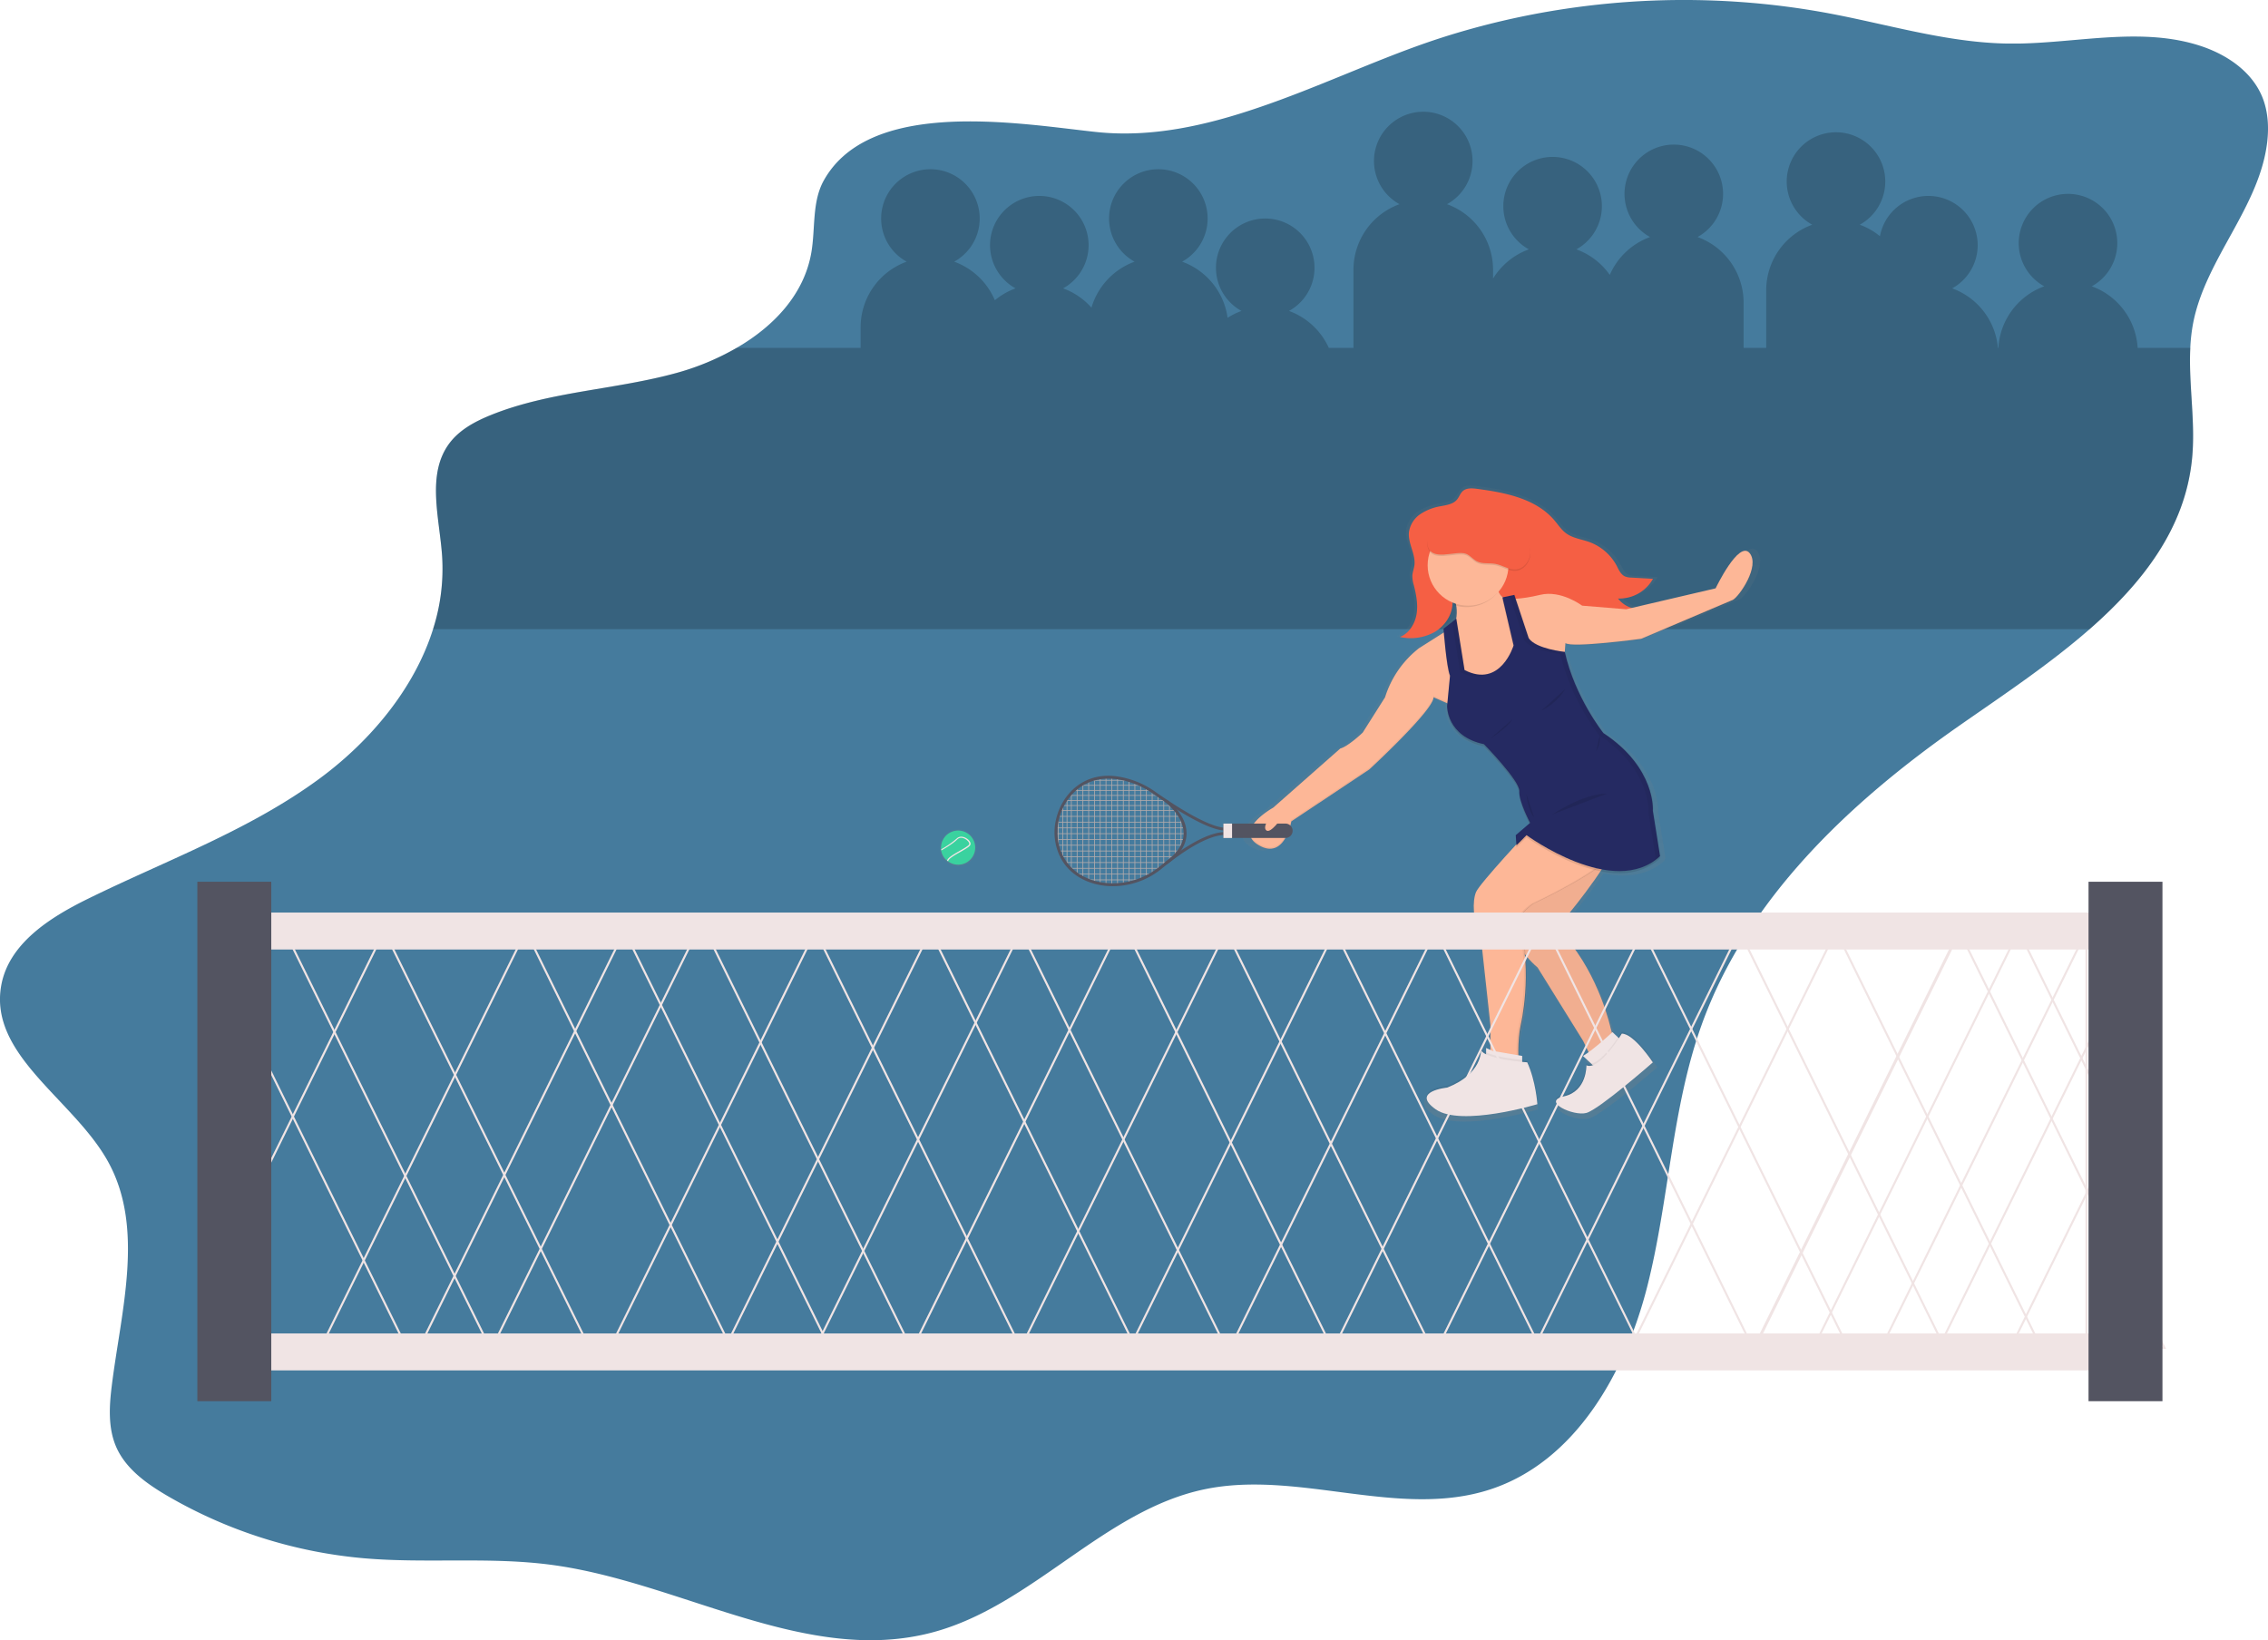 <svg id="8dc6fc0c-c61c-460a-b13b-a0071fa8acf9" data-name="Layer 1" xmlns="http://www.w3.org/2000/svg" xmlns:xlink="http://www.w3.org/1999/xlink" width="1104.51" height="798.9" viewBox="0 0 1104.51 798.9"><defs><linearGradient id="d64dd008-0b7c-476d-9152-2ee1019c24ab" x1="778.88" y1="597.01" x2="778.88" y2="287.01" gradientUnits="userSpaceOnUse"><stop offset="0" stop-color="gray" stop-opacity="0.25"/><stop offset="0.54" stop-color="gray" stop-opacity="0.12"/><stop offset="1" stop-color="gray" stop-opacity="0.1"/></linearGradient><linearGradient id="b18575fc-07c4-4a11-b143-4649daeb988c" x1="514.35" y1="472.3" x2="514.35" y2="454.49" xlink:href="#d64dd008-0b7c-476d-9152-2ee1019c24ab"/></defs><title>grand_slam</title><path d="M1151.86,119.74c-3.72,31.61-29.81,56.64-36,87.86a85.19,85.19,0,0,0-1.46,12.41c-.89,17.93,2.66,36.23.83,54.19-3.41,33.68-23.88,60-49.87,82.81-19.66,17.21-42.48,32.35-63.47,47-53.44,37.33-103.56,84.46-125.51,145.84-14.63,40.93-15.75,85.41-26.49,127.53s-35.2,85.22-76.54,98.65c-44.37,14.42-93.26-9.62-138.92-.12-49,10.2-83.75,56.51-132.1,69.59-61.43,16.62-122.65-24.22-185.71-32.73-30.28-4.09-61.1-.62-91.54-3.24a230.08,230.08,0,0,1-96-30.51c-10-5.87-20.11-13.08-24.76-23.74-4-9.21-3.39-19.71-2.16-29.68,4.6-37,16.24-77.22-2.07-109.74-16.89-30-57.82-51.46-51.75-85.33C52,510.15,72,497.42,90.62,488.29c38.32-18.83,79.14-33.57,113.39-59,24.5-18.22,45.6-43.64,54.6-72.23a96.31,96.31,0,0,0,4.45-35.42c-1.26-18.9-7.8-40.12,3.6-55.25,4.94-6.56,12.51-10.59,20.12-13.67,28.7-11.6,60.58-12.27,90.42-20.51A124.73,124.73,0,0,0,406.45,220c18.2-10.54,32.85-26.07,36.39-46.34,2.07-11.88.23-24.85,6.16-35.35,10-17.8,29.77-25.24,51.85-27.66,27.33-3,58.28,1.69,79,4l2.07.22c26.61,2.77,53-3.12,78.93-12,28-9.51,55.37-22.45,82-31.65q3.75-1.3,7.48-2.49a383,383,0,0,1,59.52-13.85,389.12,389.12,0,0,1,86-3.32,381.53,381.53,0,0,1,43.38,5.64q6.32,1.2,12.62,2.57c24.42,5.23,48.71,11.62,73.62,12,1.79,0,3.59,0,5.38,0,29.71-.51,60.09-8.06,88.28,1.06C1132,77,1144.24,85.2,1149.4,97.64,1152.27,104.57,1152.73,112.3,1151.86,119.74Z" transform="translate(-47.74 -50.55)" fill="#457b9d"/><path d="M1114.44,220h-25.67a34,34,0,0,0-22.34-30,24,24,0,1,0-23.15,0,34,34,0,0,0-22.34,30h-.22a34,34,0,0,0-22.28-29,24,24,0,1,0-35.17-25.41,33.93,33.93,0,0,0-9.83-5.59,24,24,0,1,0-23.15,0,34,34,0,0,0-22.42,32v28h-11V198a34,34,0,0,0-22.42-32,24,24,0,1,0-23.15,0,34.1,34.1,0,0,0-19.6,18.44A34.09,34.09,0,0,0,815.43,172a24,24,0,1,0-23.15,0,34.11,34.11,0,0,0-17.42,14.23V182a34,34,0,0,0-22.42-32,24,24,0,1,0-23.15,0,34,34,0,0,0-22.42,32v38h-12a34.09,34.09,0,0,0-19.39-18,24,24,0,1,0-23.15,0,33.87,33.87,0,0,0-6.76,3.35A34,34,0,0,0,623.43,178a24,24,0,1,0-23.15,0,34.07,34.07,0,0,0-21,22.4,34,34,0,0,0-13.82-9.4,24,24,0,1,0-23.15,0,33.93,33.93,0,0,0-10.08,5.8A34.1,34.1,0,0,0,512.43,178a24,24,0,1,0-23.15,0,34,34,0,0,0-22.42,32v10h-60.4a124.73,124.73,0,0,1-29.25,12.15c-29.84,8.24-61.72,8.91-90.42,20.51-7.61,3.08-15.18,7.11-20.12,13.67-11.4,15.13-4.86,36.35-3.6,55.25A96.31,96.31,0,0,1,258.61,357H1065.4c26-22.76,46.46-49.13,49.87-82.81C1117.1,256.24,1113.55,237.94,1114.44,220Z" transform="translate(-47.74 -50.55)" opacity="0.2"/><path d="M820,569.07s.35,12.65-10.9,15.11,4.57,9.84,10.9,8.08,32.34-24.6,32.34-24.6-9.14-14.06-15.11-14.06C837.19,553.61,826.3,571.88,820,569.07Z" transform="translate(-47.74 -50.55)" opacity="0.05"/><path d="M769,561.69s.7,11.6-16.52,18.28c0,0-17.93,1.76-5.62,10.54s49.56-2.46,49.56-2.46-.7-11.25-4.92-20.39C791.5,567.67,771.12,566.26,769,561.69Z" transform="translate(-47.74 -50.55)" opacity="0.05"/><path d="M903.39,318.88c-5.43-6.41-17,17.46-17,17.46L844.26,346a14.09,14.09,0,0,1-6.86-4.66,19.46,19.46,0,0,0,17.57-9.7l-10.86-.61a8.85,8.85,0,0,1-3.22-.58c-2.08-.95-3-3.26-4.12-5.25A25.42,25.42,0,0,0,823,313.5c-3.89-1.38-8.23-1.86-11.57-4.26-2.41-1.73-4.05-4.28-6-6.51-9.25-10.68-24.57-13.64-38.71-15.48-2.5-.33-5.35-.54-7.23,1.12-1.29,1.13-1.8,2.9-2.92,4.2-1.91,2.23-5.14,2.68-8.05,3.23a26.33,26.33,0,0,0-10.28,3.91,13,13,0,0,0-5.73,9c-.56,5.55,3.49,10.86,2.74,16.39-.23,1.7-.91,3.32-1,5a15.7,15.7,0,0,0,.76,4.76c1.22,4.69,2.16,9.57,1.33,14.34s-3.75,9.42-8.32,11.19A25.17,25.17,0,0,0,745.33,358c5.14-2.94,8.92-8.37,9.1-14.22,0-.14,0-.28,0-.42l.61.24c.09.33.18.68.26,1.05l.91.26a19.35,19.35,0,0,1,0,6.31l-6.33,5.06s0,.37.08,1l-.08.06s0,.3.07.83l-12.38,7.72a49.47,49.47,0,0,0-17,24.23L709.34,407.6s-7.24,6.77-11.22,7.84l-33.67,29.22s-11.66,6.35-11.61,12.69h0q0,.19,0,.39v0q0,.19,0,.38v0q0,.18.08.36v0c0,.12.07.23.11.35l0,.06c0,.11.08.22.13.33l0,.07.16.32,0,.08.18.3.06.09.2.29.08.1.23.28.1.11.25.26.12.12.27.25.14.13.3.25.16.13.33.24.17.13.38.26.16.11.6.36c13,7.48,16.29-11.76,16.29-11.76l39.1-25.66s32.22-29.22,32.22-35.63l7,3-.12,1.26s0,.28,0,.77l0,.3s-.36,15,18.46,18.89c0,0,17.21,17.27,17.73,22.76,0,.11,0,.21,0,.32s0,.05,0,.08c-.3,4.2,3.75,12.43,5,14.94l-6.85,5.73.07,1-.07.06.26,3.56c-7.75,8.35-19,20.74-20.17,23.52-1.81,4.28-1.81,13.54,2.53,23.16l4.71,42.4v12.35l-2.17-1v2.8a5.18,5.18,0,0,1-2.53-2.09s0,.13,0,.36h0v0c-.06,2.07-1.17,12.1-17,18.15,0,0-10.5,1-10.23,5.34-.11,1.46,1.05,3.33,4.43,5.71,12.67,8.91,51-2.49,51-2.49s0-.12,0-.35h0s-.72-11.4-5.07-20.67c0,0-1-.07-2.53-.22v-2.63l-1.58-.27A69.39,69.39,0,0,1,789,551.92a116.31,116.31,0,0,0,2.07-34.5,43.58,43.58,0,0,0,6,6.17l22.85,36.24,2.7,5.55c-1,.72-2,1.35-2.82,1.86l4.59,4.25a4.28,4.28,0,0,1-3.2,0s.36,12.83-11.22,15.32c-4.62,1-4.8,2.78-2.95,4.46,2.46,2.67,10.43,5.21,14.53,4.09,6.52-1.78,33.31-24.94,33.31-24.94a69,69,0,0,0-8.05-9.85c-2.62-2.62-5.49-4.75-7.88-4.75,0,0-.55.91-1.48,2.3l-2.86-2.65-.29.27c-.24-.79-.46-1.59-.65-2.38,0,0-5.55-25.43-22.55-44.69,0,0-3.35-2.77,1.83-11.92,0,0,8.38-9.94,15.69-20.72,10.63,2.07,21.57,1.22,29.87-6.44l-.11-.66.47-.41-3.62-22.45s1.63-21.2-24.8-38.31c0,0-14.3-17.64-19.37-40.09l-.29,0,.29-3.89c3.26,2.49,38-2.14,38-2.14l46-19.24c2.61-1.43,9.88-11.34,9.85-18.52A7.19,7.19,0,0,0,903.39,318.88Z" transform="translate(-47.74 -50.55)" fill="url(#d64dd008-0b7c-476d-9152-2ee1019c24ab)"/><path d="M835.69,342.07a13.67,13.67,0,0,0,9.86,5.19,31.65,31.65,0,0,1-10.11,6.32c-10.82,4.25-23.92,3-33.24-4.08-2.19-1.67-4.29-3.66-7-4.31-2.32-.57-4.76,0-7.16-.13a14.21,14.21,0,0,1-12.92-10.62c-.69-2.93-.41-6-.91-9a14,14,0,0,0-.33-1.51c-1.4-5-7.94-10.38-13.45-8.92-5.2,1.37-7.87,9.55-7.76,14.23.11,5.15,2.6,10.07,2.44,15.22-.18,5.77-3.85,11.13-8.84,14a24.1,24.1,0,0,1-16.77,2.34c4.44-1.75,7.27-6.34,8.08-11s-.11-9.52-1.29-14.14a15.72,15.72,0,0,1-.74-4.7c.09-1.69.75-3.29,1-5,.73-5.45-3.2-10.69-2.66-16.16a12.79,12.79,0,0,1,5.56-8.85,25.32,25.32,0,0,1,10-3.86c2.82-.54,6-1,7.82-3.19,1.09-1.28,1.58-3,2.83-4.15,1.82-1.63,4.59-1.42,7-1.1,13.73,1.82,28.59,4.73,37.58,15.27,1.88,2.2,3.47,4.72,5.81,6.42,3.24,2.37,7.45,2.84,11.23,4.2a24.79,24.79,0,0,1,13.35,11.57c1,2,2,4.24,4,5.18a8.47,8.47,0,0,0,3.13.58l10.54.6A18.83,18.83,0,0,1,835.69,342.07Z" transform="translate(-47.74 -50.55)" fill="#f55f44"/><path d="M782.54,342.2s5.1.53,15.29-1.93,20.39,5.27,20.39,5.27l21.44,1.76,43.58-10.19s11.25-23.55,16.52-17.22-4.92,21.09-8.08,22.85L847,361.7s-33.74,4.57-36.9,2.11l-.7,9.49-16.87-8.08L785.18,348Z" transform="translate(-47.74 -50.55)" fill="#fdb797"/><path d="M891.67,342.37l-44.64,19s-33.74,4.57-36.9,2.11l-.7,9.49-16.87-8.08-7.38-17.22-2.31-5.07-.33,0,2.64,5.8,7.38,17.22,16.87,8.08.7-9.49c3.16,2.46,36.9-2.11,36.9-2.11l44.64-19c2.58-1.43,9.81-11.49,9.56-18.59C901,331.53,894.17,341,891.67,342.37Z" transform="translate(-47.74 -50.55)" opacity="0.05"/><path d="M753.19,357.13l-14.41,9.14a48.71,48.71,0,0,0-16.52,23.9l-10.9,17.22s-7,6.68-10.9,7.73l-32.69,28.82s-19.68,10.9-7,18.28,15.82-11.6,15.82-11.6l38-25.31s31.28-28.82,31.28-35.15l11.25,4.92Z" transform="translate(-47.74 -50.55)" fill="#fdb797"/><path d="M745.81,389.47c0,6.33-31.28,35.15-31.28,35.15l-38,25.31s-3.16,19-15.82,11.6c-2.9-1.69-4.1-3.57-4.23-5.45-.14,2.12,1,4.25,4.23,6.16,12.65,7.38,15.82-11.6,15.82-11.6l38-25.31s31.28-28.82,31.28-35.15l11.25,4.92-.07-.74Z" transform="translate(-47.74 -50.55)" opacity="0.05"/><path d="M795.2,462.83s-11,34.87-10.73,39.43,4.18,12.8,12.09,19.54l22.19,35.75,6.83,14.26,13.43-3.7s-5-8.89-6.94-16.94c0,0-5.39-25.09-21.89-44.08,0,0-3.25-2.73,1.77-11.76,0,0,24.72-29.76,25.55-41.85Z" transform="translate(-47.74 -50.55)" fill="#fdb797"/><path d="M795.2,462.83s-11,34.87-10.73,39.43,4.18,12.8,12.09,19.54l22.19,35.75,6.83,14.26,13.43-3.7s-5-8.89-6.94-16.94c0,0-5.39-25.09-21.89-44.08,0,0-3.25-2.73,1.77-11.76,0,0,24.72-29.76,25.55-41.85Z" transform="translate(-47.74 -50.55)" opacity="0.05"/><path d="M793.61,454.14s-25,26.71-26.71,30.93-1.76,13.36,2.46,22.85l4.57,41.83v15.82L787.64,568s-.7-10.19,1.05-18.28c0,0,6-25-.7-49.21,0,0-1.76-3.87,6.68-9.84,0,0,35.15-16.17,41.12-26.71Z" transform="translate(-47.74 -50.55)" opacity="0.1"/><path d="M793.26,454.14s-25,26.71-26.71,30.93-1.76,13.36,2.46,22.85l4.57,41.83v15.82L787.29,568s-.7-10.19,1.05-18.28c0,0,6-25-.7-49.21,0,0-1.76-3.87,6.68-9.84,0,0,35.15-16.17,41.12-26.71Z" transform="translate(-47.74 -50.55)" fill="#fdb797"/><path d="M793.44,454.14l-.19.2L834.56,464c-6,10.54-41.12,26.71-41.12,26.71-8.44,6-6.68,9.84-6.68,9.84,6.68,24.25.7,49.21.7,49.21-1.62,7.45-1.15,16.67-1.07,18.09l1.07.19s-.7-10.19,1.05-18.28c0,0,6-25-.7-49.21,0,0-1.76-3.87,6.68-9.84,0,0,35.15-16.17,41.12-26.71Z" transform="translate(-47.74 -50.55)" opacity="0.05"/><path d="M755,339.91s4.92,7.73,0,17.93l4.92,25.31,20.39-2.81,9.84-11.25L782.37,342s-6.33,2.46-7-14.76Z" transform="translate(-47.74 -50.55)" fill="#fdb797"/><path d="M750.73,357.84s1.41,18.63,3.16,22.85l-1.41,14.76s-.35,14.76,17.93,18.63c0,0,17.57,17.93,17.22,22.85s5.27,15.46,5.27,15.46l-7,6,.35,4.92,4.92-4.92s42.53,31.28,65,10.19l-3.51-22.14s3-18.8-22.67-35.67c0,0-15.29-19.51-20.21-41.65,0,0-14.06-1.41-17.57-6.68l-7-21.09-5.8,1.23,5.45,23.37s-6.33,21.09-23.9,12l-4-25Z" transform="translate(-47.74 -50.55)" opacity="0.1"/><path d="M750.73,356.78s1.41,18.63,3.16,22.85l-1.41,14.76s-.35,14.76,17.93,18.63c0,0,17.57,17.93,17.22,22.85s5.27,15.46,5.27,15.46l-7,6,.35,4.92,4.92-4.92s42.53,31.28,65,10.19l-3.51-22.14s1.58-20.91-24.08-37.78c0,0-13.88-17.4-18.8-39.54,0,0-14.06-1.41-17.57-6.68l-7-21.09-5.8,1.23,5.45,23.37s-6.33,21.09-23.9,12l-4-25Z" transform="translate(-47.74 -50.55)" fill="#252a62"/><path d="M566.48,440.67" transform="translate(-47.74 -50.55)" fill="#b4abab"/><rect x="516.33" y="394.63" width="56.33" height="0.35" fill="#b4abab"/><rect x="517.74" y="392.17" width="53.52" height="0.35" fill="#b4abab"/><rect x="518.79" y="389.71" width="48.95" height="0.35" fill="#b4abab"/><rect x="520.55" y="387.25" width="43.32" height="0.35" fill="#b4abab"/><rect x="523.01" y="384.79" width="37" height="0.35" fill="#b4abab"/><rect x="526.17" y="382.33" width="29.62" height="0.35" fill="#b4abab"/><rect x="531.09" y="379.87" width="18.37" height="0.35" fill="#b4abab"/><rect x="515.27" y="397.44" width="59.49" height="0.35" fill="#b4abab"/><rect x="515.27" y="400.25" width="60.55" height="0.35" fill="#b4abab"/><rect x="514.22" y="403.06" width="62.3" height="0.35" fill="#b4abab"/><rect x="514.22" y="405.87" width="63.12" height="0.35" fill="#b4abab"/><rect x="514.22" y="408.69" width="62.77" height="0.35" fill="#b4abab"/><rect x="514.92" y="411.5" width="61.01" height="0.35" fill="#b4abab"/><rect x="516.33" y="414.31" width="57.84" height="0.35" fill="#b4abab"/><rect x="516.33" y="417.12" width="55.38" height="0.35" fill="#b4abab"/><rect x="518.79" y="419.93" width="49.76" height="0.35" fill="#b4abab"/><rect x="521.25" y="422.74" width="43.43" height="0.35" fill="#b4abab"/><rect x="524.06" y="425.56" width="36.41" height="0.35" fill="#b4abab"/><rect x="529.69" y="428.37" width="25.86" height="0.35" fill="#b4abab"/><rect x="521.57" y="386.25" width="0.35" height="37.29" fill="#b4abab"/><rect x="519.46" y="389.06" width="0.35" height="32.02" fill="#b4abab"/><rect x="517.35" y="392.22" width="0.35" height="26.05" fill="#b4abab"/><rect x="515.24" y="397.14" width="0.35" height="16.56" fill="#b4abab"/><rect x="524.38" y="383.79" width="0.35" height="42.21" fill="#b4abab"/><rect x="527.19" y="382.03" width="0.35" height="45.38" fill="#b4abab"/><rect x="530" y="380.62" width="0.35" height="47.84" fill="#b4abab"/><rect x="532.82" y="379.57" width="0.35" height="49.95" fill="#b4abab"/><rect x="535.63" y="378.52" width="0.35" height="52.06" fill="#b4abab"/><rect x="538.44" y="378.52" width="0.35" height="52.06" fill="#b4abab"/><rect x="541.25" y="378.52" width="0.35" height="52.06" fill="#b4abab"/><rect x="544.06" y="378.52" width="0.35" height="52.06" fill="#b4abab"/><rect x="546.88" y="379.57" width="0.35" height="51" fill="#b4abab"/><rect x="549.69" y="380.27" width="0.35" height="49.95" fill="#b4abab"/><rect x="552.5" y="380.98" width="0.35" height="48.54" fill="#b4abab"/><rect x="555.31" y="382.38" width="0.35" height="45.73" fill="#b4abab"/><rect x="558.12" y="383.79" width="0.35" height="43.27" fill="#b4abab"/><rect x="560.93" y="386.25" width="0.35" height="39.4" fill="#b4abab"/><rect x="563.75" y="387.3" width="0.35" height="36.24" fill="#b4abab"/><rect x="566.56" y="389.41" width="0.35" height="32.37" fill="#b4abab"/><rect x="569.37" y="391.87" width="0.35" height="27.8" fill="#b4abab"/><rect x="572.18" y="393.98" width="0.35" height="22.53" fill="#b4abab"/><rect x="574.99" y="398.55" width="0.35" height="14.8" fill="#b4abab"/><path d="M589.64,482.18a33,33,0,0,1-9.26-1.27c-7.46-2.17-13.09-6.61-16.28-12.85a27.37,27.37,0,0,1-2-18.7c2.82-12,13.69-23.55,30.9-20.46l.58.11a42.88,42.88,0,0,1,16.71,7.14c28.56,20.1,35,17.41,35,17.38l1.06-.61v4.46l-.77-.08c-9.38-1-24,9.74-31.94,16.2a37.69,37.69,0,0,1-20.86,8.55Q591.18,482.18,589.64,482.18Zm-2.15-52.38c-13.28,0-21.68,9.76-24.05,19.88-2.62,11.19,1.68,25.32,17.33,29.87a32.92,32.92,0,0,0,11.88,1.09,36.3,36.3,0,0,0,20.08-8.24c7.86-6.43,22.33-17,32.2-16.56V455c-2.77.32-11.56-.9-35.48-17.74a41.48,41.48,0,0,0-16.17-6.91l-.57-.11A29.62,29.62,0,0,0,587.49,429.81Z" transform="translate(-47.74 -50.55)" fill="#535461"/><path d="M595.79,401.13H626a3.51,3.51,0,0,1,3.51,3.51v0a3.51,3.51,0,0,1-3.51,3.51H595.79a0,0,0,0,1,0,0v-7A0,0,0,0,1,595.79,401.13Z" fill="#535461"/><rect x="595.79" y="401.13" width="4.22" height="7.03" fill="#f0e4e4"/><path d="M616,471.58l-.82-1.14c6-4.31,9-9,9-14,0-8.53-8.92-15.16-9-15.22l.83-1.14c.39.29,9.61,7.1,9.59,16.36C625.6,461.91,622.38,467,616,471.58Z" transform="translate(-47.74 -50.55)" fill="#535461"/><path d="M776.8,339.5c-1.05-2.18-1.93-5.75-2.16-11.54l-20.39,12.65a15.72,15.72,0,0,1,1.75,4.7,19.68,19.68,0,0,0,20.8-5.81Z" transform="translate(-47.74 -50.55)" opacity="0.1"/><circle cx="714.94" cy="275.3" r="19.68" fill="#fdb797"/><path d="M761.75,321c2,.8,3.33,2.68,5.23,3.65,2.73,1.39,6,.67,9.06,1.24,3.43.65,6.57,3,10,2.68,4.12-.36,7.13-4.68,7-8.81s-2.85-7.83-6.21-10.23-7.36-3.72-11.29-5c-5-1.65-10.4-3.31-15.57-2.12-4.82,1.11-17.8,7.49-17.13,13.53C743.93,325.65,756.73,319,761.75,321Z" transform="translate(-47.74 -50.55)" opacity="0.1"/><path d="M761.75,320.31c2,.8,3.33,2.68,5.23,3.65,2.73,1.39,6,.67,9.06,1.24,3.43.65,6.57,3,10,2.68,4.12-.36,7.13-4.68,7-8.81s-2.85-7.83-6.21-10.23-7.36-3.72-11.29-5c-5-1.65-10.4-3.31-15.57-2.12-4.82,1.11-17.8,7.49-17.13,13.53C743.93,324.95,756.73,318.29,761.75,320.31Z" transform="translate(-47.74 -50.55)" fill="#f55f44"/><path d="M791,437.09s1.05,8.79,3.87,11.6" transform="translate(-47.74 -50.55)" opacity="0.1"/><path d="M826.83,408.62a11.51,11.51,0,0,1-1.76,7.73" transform="translate(-47.74 -50.55)" opacity="0.1"/><path d="M810,386.13s-3.16,6.33-11.6,10.54" transform="translate(-47.74 -50.55)" opacity="0.1"/><g opacity="0.05"><path d="M758.82,377.87c6.15,3.2,10.92,2.69,14.53.69-3.24,1-7.22.78-12.07-1.74l-4-25-2.33,1.89Z" transform="translate(-47.74 -50.55)"/><path d="M783.07,341.32l7,21.09c3.51,5.27,17.57,6.68,17.57,6.68,4.92,22.14,18.8,39.54,18.8,39.54,25.66,16.87,24.08,37.78,24.08,37.78l3.51,22.14a26,26,0,0,1-6.37,4.4,25.92,25.92,0,0,0,8.83-5.46L853,445.35s1.58-20.91-24.08-37.78c0,0-13.88-17.4-18.8-39.54,0,0-14.06-1.41-17.57-6.68l-7-21.09-5.8,1.23.12.51Z" transform="translate(-47.74 -50.55)"/><path d="M789,458.36l-2.55,2.55.09,1.31,3.28-3.28Z" transform="translate(-47.74 -50.55)"/></g><path d="M803.63,447.29s14.76-10.19,26.71-10.19" transform="translate(-47.74 -50.55)" opacity="0.1"/><path d="M773.4,410.38s8.44-5.27,10.9-9.49" transform="translate(-47.74 -50.55)" opacity="0.1"/><path d="M666.55,448s-4.22,5.27-2.11,7,7.38-6,7.38-6Z" transform="translate(-47.74 -50.55)" fill="#fdb797"/><path d="M514.35,454.49a8.91,8.91,0,0,0-8.91,8.91,8,8,0,0,0,0,.88q0,.24.06.48l0,.13v0a8.83,8.83,0,0,0,3,5.27l.29.24a8.91,8.91,0,1,0,5.48-15.92Z" transform="translate(-47.74 -50.55)" fill="url(#b18575fc-07c4-4a11-b143-4649daeb988c)"/><path d="M509.24,469.94a8.31,8.31,0,1,0-3.2-6.54,7.42,7.42,0,0,0,0,.82q0,.22.05.45l0,.12v0a8.25,8.25,0,0,0,2.81,4.92Z" transform="translate(-47.74 -50.55)" fill="#3ad29f"/><path d="M509.24,469.94l.29,0c.11-1.16,3.34-3,6-4.49,2.79-1.59,4.52-2.61,4.8-3.47.37-1.1-.73-2.39-1.91-3.11-1.4-.87-3.4-1.28-4.82.14a43.68,43.68,0,0,1-7.47,5.18l.05.45,0,.12v0l0,0c.22-.12,5.41-3,7.79-5.4,1.18-1.17,2.89-.8,4.09,0s1.87,1.77,1.66,2.42-2.52,2-4.54,3.14c-2.87,1.65-5.84,3.33-6.21,4.76Z" transform="translate(-47.74 -50.55)" fill="#f0e4e4"/><path d="M833,553.26s-9,8.44-14.35,11.6l4.86,4.57L839,567.31v-8.44Z" transform="translate(-47.74 -50.55)" fill="#f0e4e4"/><polygon points="726.89 511.85 723.73 510.44 723.73 519.58 741.3 522.39 741.3 514.31 726.89 511.85" fill="#f0e4e4"/><path d="M769,561s.7,11.6-16.52,18.28c0,0-17.93,1.76-5.62,10.54s49.56-2.46,49.56-2.46-.7-11.25-4.92-20.39C791.5,567,771.12,565.61,769,561Z" transform="translate(-47.74 -50.55)" opacity="0.05"/><path d="M769,562s.7,11.6-16.52,18.28c0,0-17.93,1.76-5.62,10.54s49.56-2.46,49.56-2.46-.7-11.25-4.92-20.39C791.5,568,771.12,566.61,769,562Z" transform="translate(-47.74 -50.55)" fill="#f0e4e4"/><path d="M820.32,568.42s.35,12.65-10.9,15.11,4.57,9.84,10.9,8.08S852.66,567,852.66,567,843.52,553,837.55,553C837.55,553,826.65,571.24,820.32,568.42Z" transform="translate(-47.74 -50.55)" opacity="0.05"/><path d="M820.32,569.42s.35,12.65-10.9,15.11,4.57,9.84,10.9,8.08S852.66,568,852.66,568,843.52,554,837.55,554C837.55,554,826.65,572.24,820.32,569.42Z" transform="translate(-47.74 -50.55)" fill="#f0e4e4"/><polygon points="256.11 453.46 306.09 554.97 356.08 656.47 256.11 656.47 156.14 656.47 206.12 554.97 256.11 453.46" fill="none" stroke="#f0e4e4" stroke-miterlimit="10"/><polygon points="98.11 453.46 148.09 554.97 198.08 656.47 98.11 656.47 98.11 453.46" fill="none" stroke="#f0e4e4" stroke-miterlimit="10"/><polygon points="187.11 453.46 237.09 554.97 287.08 656.47 187.11 656.47 107.11 649.47 112.63 604.71 137.12 554.97 187.11 453.46" fill="none" stroke="#f0e4e4" stroke-miterlimit="10"/><polygon points="304.11 453.46 354.09 554.97 404.08 656.47 304.11 656.47 204.14 656.47 254.12 554.97 304.11 453.46" fill="none" stroke="#f0e4e4" stroke-miterlimit="10"/><polygon points="397.11 453.46 447.09 554.97 497.08 656.47 397.11 656.47 297.14 656.47 347.12 554.97 397.11 453.46" fill="none" stroke="#f0e4e4" stroke-miterlimit="10"/><polygon points="497.11 453.46 547.09 554.97 597.08 656.47 497.11 656.47 397.14 656.47 447.12 554.97 497.11 453.46" fill="none" stroke="#f0e4e4" stroke-miterlimit="10"/><polygon points="597.11 453.46 647.09 554.97 697.08 656.47 597.11 656.47 497.14 656.47 547.12 554.97 597.11 453.46" fill="none" stroke="#f0e4e4" stroke-miterlimit="10"/><polygon points="699.11 453.46 749.09 554.97 799.08 656.47 699.11 656.47 599.14 656.47 649.12 554.97 699.11 453.46" fill="none" stroke="#f0e4e4" stroke-miterlimit="10"/><polygon points="800.11 453.46 850.09 554.97 900.08 656.47 800.11 656.47 700.14 656.47 750.12 554.97 800.11 453.46" fill="none" stroke="#f0e4e4" stroke-miterlimit="10"/><polygon points="894.11 453.46 944.09 554.97 994.08 656.47 894.11 656.47 794.14 656.47 844.12 554.97 894.11 453.46" fill="none" stroke="#f0e4e4" stroke-miterlimit="10"/><polygon points="1034.78 656.47 979.14 656.47 1029.12 554.97 1031.11 550.94 1034.78 656.47" fill="none" stroke="#f0e4e4" stroke-miterlimit="10"/><polygon points="954.11 453.46 1004.09 554.97 1054.08 656.47 954.11 656.47 854.14 656.47 904.12 554.97 954.11 453.46" fill="none" stroke="#f0e4e4" stroke-miterlimit="10"/><polygon points="983.11 453.46 1033.09 554.97 1044.11 577.33 1044.11 656.47 983.11 656.47 883.14 656.47 933.12 554.97 983.11 453.46" fill="none" stroke="#f0e4e4" stroke-miterlimit="10"/><polygon points="1016.11 453.46 1016.11 656.47 916.14 656.47 966.12 554.97 1016.11 453.46" fill="none" stroke="#f0e4e4" stroke-miterlimit="10"/><polygon points="453.11 453.46 503.09 554.97 553.08 656.47 453.11 656.47 353.14 656.47 403.12 554.97 453.11 453.46" fill="none" stroke="#f0e4e4" stroke-miterlimit="10"/><polygon points="650.11 453.46 700.09 554.97 750.08 656.47 650.11 656.47 550.14 656.47 600.12 554.97 650.11 453.46" fill="none" stroke="#f0e4e4" stroke-miterlimit="10"/><polygon points="847.11 453.46 897.09 554.97 947.08 656.47 847.11 656.47 747.14 656.47 797.12 554.97 847.11 453.46" fill="none" stroke="#f0e4e4" stroke-miterlimit="10"/><polygon points="1044.11 453.46 1048.54 462.47 1042.11 555.47 1044.11 656.47 1044.11 656.47 944.14 656.47 994.12 554.97 1044.11 453.46" fill="none" stroke="#f0e4e4" stroke-miterlimit="10"/><polygon points="854.11 657.47 804.12 555.97 754.14 454.46 854.11 454.46 954.08 454.46 904.09 555.97 854.11 657.47" fill="none" stroke="#f0e4e4" stroke-miterlimit="10"/><polygon points="649.11 657.47 599.12 555.97 549.14 454.46 649.11 454.46 749.08 454.46 699.09 555.97 649.11 657.47" fill="none" stroke="#f0e4e4" stroke-miterlimit="10"/><polygon points="444.11 657.47 394.12 555.97 344.14 454.46 444.11 454.46 544.08 454.46 494.09 555.97 444.11 657.47" fill="none" stroke="#f0e4e4" stroke-miterlimit="10"/><polygon points="239.11 657.47 189.12 555.97 139.14 454.46 239.11 454.46 339.08 454.46 289.09 555.97 239.11 657.47" fill="none" stroke="#f0e4e4" stroke-miterlimit="10"/><rect x="125.11" y="444.47" width="910" height="18" fill="#f0e4e4"/><rect x="125.11" y="649.47" width="910" height="18" fill="#f0e4e4"/><rect x="96.11" y="429.47" width="36" height="253" fill="#535461"/><rect x="1017.11" y="429.47" width="36" height="253" fill="#535461"/></svg>